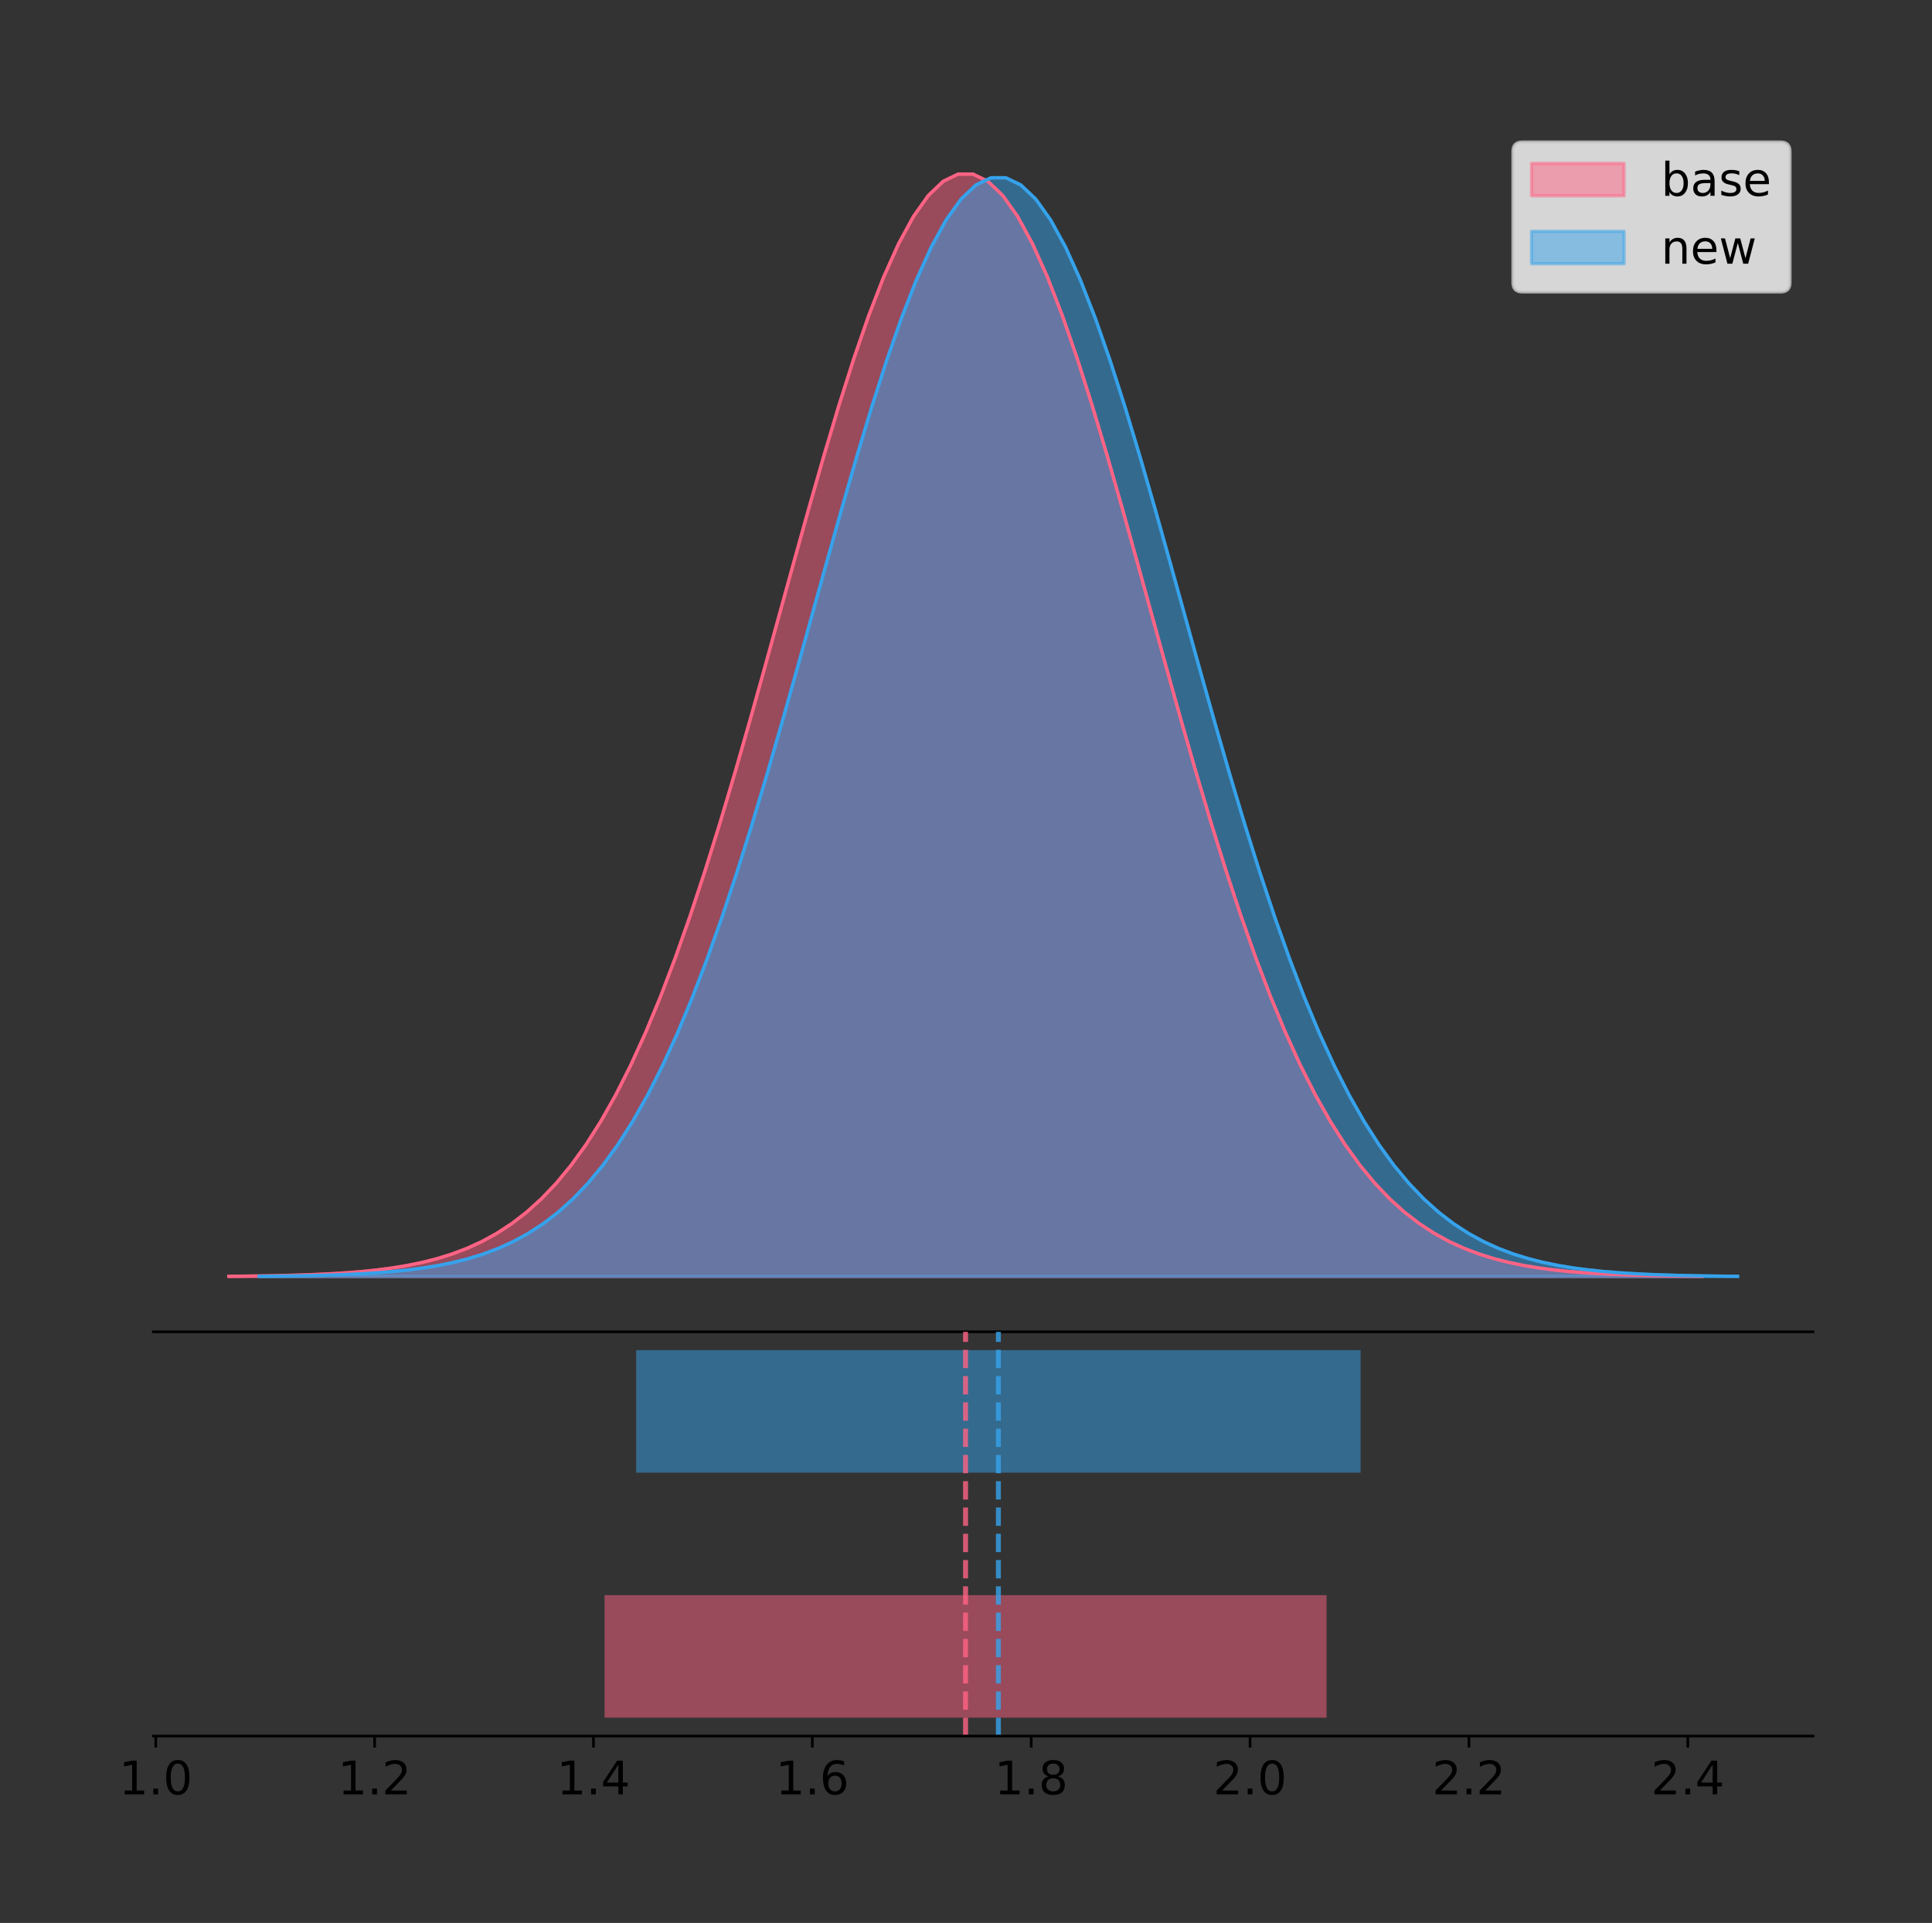 <?xml version="1.0" encoding="utf-8" standalone="no"?>
<!DOCTYPE svg PUBLIC "-//W3C//DTD SVG 1.1//EN"
  "http://www.w3.org/Graphics/SVG/1.1/DTD/svg11.dtd">
<!-- Created with matplotlib (https://matplotlib.org/) -->
<svg height="581.789pt" version="1.1" viewBox="0 0 584.607 581.789" width="584.607pt" xmlns="http://www.w3.org/2000/svg" xmlns:xlink="http://www.w3.org/1999/xlink">
 <rect x="0" y="0" width="584.607" height="581.789" fill="#333333" stroke="none"/>
 <defs>
  <style type="text/css">
*{stroke-linecap:butt;stroke-linejoin:round;}
  </style>
 </defs>
 <g id="figure_1">
  <g id="patch_1">
   <path d="M 0 581.789 
L 584.607 581.789 
L 584.607 0 
L 0 0 
z
" style="fill:none;"/>
  </g>
  <g id="axes_1">
   <g id="patch_2">
    <path d="M 46.407 402.93 
L 548.607 402.93 
L 548.607 36 
L 46.407 36 
z
" style="fill:none;"/>
   </g>
   <g id="PolyCollection_1">
    <defs>
     <path d="M 69.234 -195.538 
L 69.234 -195.65 
L 73.738 -195.692 
L 78.241 -195.749 
L 82.745 -195.825 
L 87.249 -195.925 
L 91.752 -196.058 
L 96.256 -196.23 
L 100.76 -196.455 
L 105.264 -196.744 
L 109.767 -197.115 
L 114.271 -197.585 
L 118.775 -198.179 
L 123.278 -198.923 
L 127.782 -199.848 
L 132.286 -200.99 
L 136.789 -202.39 
L 141.293 -204.093 
L 145.797 -206.151 
L 150.3 -208.617 
L 154.804 -211.552 
L 159.308 -215.017 
L 163.812 -219.078 
L 168.315 -223.801 
L 172.819 -229.25 
L 177.323 -235.488 
L 181.826 -242.572 
L 186.33 -250.552 
L 190.834 -259.468 
L 195.337 -269.344 
L 199.841 -280.192 
L 204.345 -292.002 
L 208.848 -304.744 
L 213.352 -318.365 
L 217.856 -332.786 
L 222.36 -347.901 
L 226.863 -363.58 
L 231.367 -379.667 
L 235.871 -395.98 
L 240.374 -412.318 
L 244.878 -428.462 
L 249.382 -444.18 
L 253.885 -459.23 
L 258.389 -473.372 
L 262.893 -486.366 
L 267.396 -497.987 
L 271.9 -508.025 
L 276.404 -516.294 
L 280.908 -522.64 
L 285.411 -526.94 
L 289.915 -529.111 
L 294.419 -529.111 
L 298.922 -526.94 
L 303.426 -522.64 
L 307.93 -516.294 
L 312.433 -508.025 
L 316.937 -497.987 
L 321.441 -486.366 
L 325.944 -473.372 
L 330.448 -459.23 
L 334.952 -444.18 
L 339.456 -428.462 
L 343.959 -412.318 
L 348.463 -395.98 
L 352.967 -379.667 
L 357.47 -363.58 
L 361.974 -347.901 
L 366.478 -332.786 
L 370.981 -318.365 
L 375.485 -304.744 
L 379.989 -292.002 
L 384.492 -280.192 
L 388.996 -269.344 
L 393.5 -259.468 
L 398.004 -250.552 
L 402.507 -242.572 
L 407.011 -235.488 
L 411.515 -229.25 
L 416.018 -223.801 
L 420.522 -219.078 
L 425.026 -215.017 
L 429.529 -211.552 
L 434.033 -208.617 
L 438.537 -206.151 
L 443.041 -204.093 
L 447.544 -202.39 
L 452.048 -200.99 
L 456.552 -199.848 
L 461.055 -198.923 
L 465.559 -198.179 
L 470.063 -197.585 
L 474.566 -197.115 
L 479.07 -196.744 
L 483.574 -196.455 
L 488.077 -196.23 
L 492.581 -196.058 
L 497.085 -195.925 
L 501.589 -195.825 
L 506.092 -195.749 
L 510.596 -195.692 
L 515.1 -195.65 
L 515.1 -195.538 
L 515.1 -195.538 
L 510.596 -195.538 
L 506.092 -195.538 
L 501.589 -195.538 
L 497.085 -195.538 
L 492.581 -195.538 
L 488.077 -195.538 
L 483.574 -195.538 
L 479.07 -195.538 
L 474.566 -195.538 
L 470.063 -195.538 
L 465.559 -195.538 
L 461.055 -195.538 
L 456.552 -195.538 
L 452.048 -195.538 
L 447.544 -195.538 
L 443.041 -195.538 
L 438.537 -195.538 
L 434.033 -195.538 
L 429.529 -195.538 
L 425.026 -195.538 
L 420.522 -195.538 
L 416.018 -195.538 
L 411.515 -195.538 
L 407.011 -195.538 
L 402.507 -195.538 
L 398.004 -195.538 
L 393.5 -195.538 
L 388.996 -195.538 
L 384.492 -195.538 
L 379.989 -195.538 
L 375.485 -195.538 
L 370.981 -195.538 
L 366.478 -195.538 
L 361.974 -195.538 
L 357.47 -195.538 
L 352.967 -195.538 
L 348.463 -195.538 
L 343.959 -195.538 
L 339.456 -195.538 
L 334.952 -195.538 
L 330.448 -195.538 
L 325.944 -195.538 
L 321.441 -195.538 
L 316.937 -195.538 
L 312.433 -195.538 
L 307.93 -195.538 
L 303.426 -195.538 
L 298.922 -195.538 
L 294.419 -195.538 
L 289.915 -195.538 
L 285.411 -195.538 
L 280.908 -195.538 
L 276.404 -195.538 
L 271.9 -195.538 
L 267.396 -195.538 
L 262.893 -195.538 
L 258.389 -195.538 
L 253.885 -195.538 
L 249.382 -195.538 
L 244.878 -195.538 
L 240.374 -195.538 
L 235.871 -195.538 
L 231.367 -195.538 
L 226.863 -195.538 
L 222.36 -195.538 
L 217.856 -195.538 
L 213.352 -195.538 
L 208.848 -195.538 
L 204.345 -195.538 
L 199.841 -195.538 
L 195.337 -195.538 
L 190.834 -195.538 
L 186.33 -195.538 
L 181.826 -195.538 
L 177.323 -195.538 
L 172.819 -195.538 
L 168.315 -195.538 
L 163.812 -195.538 
L 159.308 -195.538 
L 154.804 -195.538 
L 150.3 -195.538 
L 145.797 -195.538 
L 141.293 -195.538 
L 136.789 -195.538 
L 132.286 -195.538 
L 127.782 -195.538 
L 123.278 -195.538 
L 118.775 -195.538 
L 114.271 -195.538 
L 109.767 -195.538 
L 105.264 -195.538 
L 100.76 -195.538 
L 96.256 -195.538 
L 91.752 -195.538 
L 87.249 -195.538 
L 82.745 -195.538 
L 78.241 -195.538 
L 73.738 -195.538 
L 69.234 -195.538 
z
" id="m90151a51c6" style="stroke:#ff6384;stroke-opacity:0.5;"/>
    </defs>
    <g clip-path="url(#p85ea7b865d)">
     <use style="fill:#ff6384;fill-opacity:0.5;stroke:#ff6384;stroke-opacity:0.5;" x="0" xlink:href="#m90151a51c6" y="581.789"/>
    </g>
   </g>
   <g id="PolyCollection_2">
    <defs>
     <path d="M 78.422 -195.538 
L 78.422 -195.65 
L 82.941 -195.692 
L 87.459 -195.748 
L 91.978 -195.824 
L 96.497 -195.924 
L 101.016 -196.056 
L 105.534 -196.228 
L 110.053 -196.452 
L 114.572 -196.74 
L 119.091 -197.109 
L 123.609 -197.578 
L 128.128 -198.17 
L 132.647 -198.912 
L 137.166 -199.834 
L 141.684 -200.972 
L 146.203 -202.367 
L 150.722 -204.065 
L 155.241 -206.115 
L 159.76 -208.573 
L 164.278 -211.498 
L 168.797 -214.952 
L 173.316 -219 
L 177.835 -223.706 
L 182.353 -229.137 
L 186.872 -235.355 
L 191.391 -242.415 
L 195.91 -250.369 
L 200.428 -259.255 
L 204.947 -269.098 
L 209.466 -279.91 
L 213.985 -291.68 
L 218.503 -304.38 
L 223.022 -317.956 
L 227.541 -332.328 
L 232.06 -347.393 
L 236.579 -363.02 
L 241.097 -379.053 
L 245.616 -395.312 
L 250.135 -411.595 
L 254.654 -427.686 
L 259.172 -443.351 
L 263.691 -458.351 
L 268.21 -472.445 
L 272.729 -485.396 
L 277.247 -496.978 
L 281.766 -506.982 
L 286.285 -515.224 
L 290.804 -521.549 
L 295.322 -525.834 
L 299.841 -527.998 
L 304.36 -527.998 
L 308.879 -525.834 
L 313.398 -521.549 
L 317.916 -515.224 
L 322.435 -506.982 
L 326.954 -496.978 
L 331.473 -485.396 
L 335.991 -472.445 
L 340.51 -458.351 
L 345.029 -443.351 
L 349.548 -427.686 
L 354.066 -411.595 
L 358.585 -395.312 
L 363.104 -379.053 
L 367.623 -363.02 
L 372.141 -347.393 
L 376.66 -332.328 
L 381.179 -317.956 
L 385.698 -304.38 
L 390.217 -291.68 
L 394.735 -279.91 
L 399.254 -269.098 
L 403.773 -259.255 
L 408.292 -250.369 
L 412.81 -242.415 
L 417.329 -235.355 
L 421.848 -229.137 
L 426.367 -223.706 
L 430.885 -219 
L 435.404 -214.952 
L 439.923 -211.498 
L 444.442 -208.573 
L 448.96 -206.115 
L 453.479 -204.065 
L 457.998 -202.367 
L 462.517 -200.972 
L 467.036 -199.834 
L 471.554 -198.912 
L 476.073 -198.17 
L 480.592 -197.578 
L 485.111 -197.109 
L 489.629 -196.74 
L 494.148 -196.452 
L 498.667 -196.228 
L 503.186 -196.056 
L 507.704 -195.924 
L 512.223 -195.824 
L 516.742 -195.748 
L 521.261 -195.692 
L 525.779 -195.65 
L 525.779 -195.538 
L 525.779 -195.538 
L 521.261 -195.538 
L 516.742 -195.538 
L 512.223 -195.538 
L 507.704 -195.538 
L 503.186 -195.538 
L 498.667 -195.538 
L 494.148 -195.538 
L 489.629 -195.538 
L 485.111 -195.538 
L 480.592 -195.538 
L 476.073 -195.538 
L 471.554 -195.538 
L 467.036 -195.538 
L 462.517 -195.538 
L 457.998 -195.538 
L 453.479 -195.538 
L 448.96 -195.538 
L 444.442 -195.538 
L 439.923 -195.538 
L 435.404 -195.538 
L 430.885 -195.538 
L 426.367 -195.538 
L 421.848 -195.538 
L 417.329 -195.538 
L 412.81 -195.538 
L 408.292 -195.538 
L 403.773 -195.538 
L 399.254 -195.538 
L 394.735 -195.538 
L 390.217 -195.538 
L 385.698 -195.538 
L 381.179 -195.538 
L 376.66 -195.538 
L 372.141 -195.538 
L 367.623 -195.538 
L 363.104 -195.538 
L 358.585 -195.538 
L 354.066 -195.538 
L 349.548 -195.538 
L 345.029 -195.538 
L 340.51 -195.538 
L 335.991 -195.538 
L 331.473 -195.538 
L 326.954 -195.538 
L 322.435 -195.538 
L 317.916 -195.538 
L 313.398 -195.538 
L 308.879 -195.538 
L 304.36 -195.538 
L 299.841 -195.538 
L 295.322 -195.538 
L 290.804 -195.538 
L 286.285 -195.538 
L 281.766 -195.538 
L 277.247 -195.538 
L 272.729 -195.538 
L 268.21 -195.538 
L 263.691 -195.538 
L 259.172 -195.538 
L 254.654 -195.538 
L 250.135 -195.538 
L 245.616 -195.538 
L 241.097 -195.538 
L 236.579 -195.538 
L 232.06 -195.538 
L 227.541 -195.538 
L 223.022 -195.538 
L 218.503 -195.538 
L 213.985 -195.538 
L 209.466 -195.538 
L 204.947 -195.538 
L 200.428 -195.538 
L 195.91 -195.538 
L 191.391 -195.538 
L 186.872 -195.538 
L 182.353 -195.538 
L 177.835 -195.538 
L 173.316 -195.538 
L 168.797 -195.538 
L 164.278 -195.538 
L 159.76 -195.538 
L 155.241 -195.538 
L 150.722 -195.538 
L 146.203 -195.538 
L 141.684 -195.538 
L 137.166 -195.538 
L 132.647 -195.538 
L 128.128 -195.538 
L 123.609 -195.538 
L 119.091 -195.538 
L 114.572 -195.538 
L 110.053 -195.538 
L 105.534 -195.538 
L 101.016 -195.538 
L 96.497 -195.538 
L 91.978 -195.538 
L 87.459 -195.538 
L 82.941 -195.538 
L 78.422 -195.538 
z
" id="m2a927883ee" style="stroke:#36a2eb;stroke-opacity:0.5;"/>
    </defs>
    <g clip-path="url(#p85ea7b865d)">
     <use style="fill:#36a2eb;fill-opacity:0.5;stroke:#36a2eb;stroke-opacity:0.5;" x="0" xlink:href="#m2a927883ee" y="581.789"/>
    </g>
   </g>
   <g id="line2d_1">
    <path clip-path="url(#p85ea7b865d)" d="M 69.234 386.139 
L 73.738 386.097 
L 78.241 386.04 
L 82.745 385.965 
L 87.249 385.864 
L 91.752 385.732 
L 96.256 385.559 
L 100.76 385.334 
L 105.264 385.045 
L 109.767 384.675 
L 114.271 384.204 
L 118.775 383.61 
L 123.278 382.867 
L 127.782 381.941 
L 132.286 380.799 
L 136.789 379.399 
L 141.293 377.696 
L 145.797 375.639 
L 150.3 373.172 
L 154.804 370.238 
L 159.308 366.772 
L 163.812 362.711 
L 168.315 357.989 
L 172.819 352.539 
L 177.323 346.301 
L 181.826 339.217 
L 186.33 331.237 
L 190.834 322.322 
L 195.337 312.445 
L 199.841 301.597 
L 204.345 289.787 
L 208.848 277.045 
L 213.352 263.424 
L 217.856 249.004 
L 222.36 233.888 
L 226.863 218.209 
L 231.367 202.123 
L 235.871 185.809 
L 240.374 169.471 
L 244.878 153.327 
L 249.382 137.61 
L 253.885 122.559 
L 258.389 108.418 
L 262.893 95.423 
L 267.396 83.803 
L 271.9 73.765 
L 276.404 65.495 
L 280.908 59.15 
L 285.411 54.85 
L 289.915 52.679 
L 294.419 52.679 
L 298.922 54.85 
L 303.426 59.15 
L 307.93 65.495 
L 312.433 73.765 
L 316.937 83.803 
L 321.441 95.423 
L 325.944 108.418 
L 330.448 122.559 
L 334.952 137.61 
L 339.456 153.327 
L 343.959 169.471 
L 348.463 185.809 
L 352.967 202.123 
L 357.47 218.209 
L 361.974 233.888 
L 366.478 249.004 
L 370.981 263.424 
L 375.485 277.045 
L 379.989 289.787 
L 384.492 301.597 
L 388.996 312.445 
L 393.5 322.322 
L 398.004 331.237 
L 402.507 339.217 
L 407.011 346.301 
L 411.515 352.539 
L 416.018 357.989 
L 420.522 362.711 
L 425.026 366.772 
L 429.529 370.238 
L 434.033 373.172 
L 438.537 375.639 
L 443.041 377.696 
L 447.544 379.399 
L 452.048 380.799 
L 456.552 381.941 
L 461.055 382.867 
L 465.559 383.61 
L 470.063 384.204 
L 474.566 384.675 
L 479.07 385.045 
L 483.574 385.334 
L 488.077 385.559 
L 492.581 385.732 
L 497.085 385.864 
L 501.589 385.965 
L 506.092 386.04 
L 510.596 386.097 
L 515.1 386.139 
" style="fill:none;stroke:#ff6384;stroke-linecap:square;"/>
   </g>
   <g id="line2d_2">
    <path clip-path="url(#p85ea7b865d)" d="M 78.422 386.14 
L 82.941 386.098 
L 87.459 386.041 
L 91.978 385.966 
L 96.497 385.865 
L 101.016 385.734 
L 105.534 385.561 
L 110.053 385.337 
L 114.572 385.049 
L 119.091 384.68 
L 123.609 384.211 
L 128.128 383.619 
L 132.647 382.878 
L 137.166 381.956 
L 141.684 380.817 
L 146.203 379.422 
L 150.722 377.725 
L 155.241 375.674 
L 159.76 373.216 
L 164.278 370.291 
L 168.797 366.837 
L 173.316 362.79 
L 177.835 358.083 
L 182.353 352.652 
L 186.872 346.435 
L 191.391 339.374 
L 195.91 331.42 
L 200.428 322.535 
L 204.947 312.691 
L 209.466 301.88 
L 213.985 290.109 
L 218.503 277.409 
L 223.022 263.834 
L 227.541 249.461 
L 232.06 234.396 
L 236.579 218.769 
L 241.097 202.737 
L 245.616 186.478 
L 250.135 170.194 
L 254.654 154.104 
L 259.172 138.439 
L 263.691 123.439 
L 268.21 109.344 
L 272.729 96.393 
L 277.247 84.811 
L 281.766 74.807 
L 286.285 66.565 
L 290.804 60.241 
L 295.322 55.955 
L 299.841 53.791 
L 304.36 53.791 
L 308.879 55.955 
L 313.398 60.241 
L 317.916 66.565 
L 322.435 74.807 
L 326.954 84.811 
L 331.473 96.393 
L 335.991 109.344 
L 340.51 123.439 
L 345.029 138.439 
L 349.548 154.104 
L 354.066 170.194 
L 358.585 186.478 
L 363.104 202.737 
L 367.623 218.769 
L 372.141 234.396 
L 376.66 249.461 
L 381.179 263.834 
L 385.698 277.409 
L 390.217 290.109 
L 394.735 301.88 
L 399.254 312.691 
L 403.773 322.535 
L 408.292 331.42 
L 412.81 339.374 
L 417.329 346.435 
L 421.848 352.652 
L 426.367 358.083 
L 430.885 362.79 
L 435.404 366.837 
L 439.923 370.291 
L 444.442 373.216 
L 448.96 375.674 
L 453.479 377.725 
L 457.998 379.422 
L 462.517 380.817 
L 467.036 381.956 
L 471.554 382.878 
L 476.073 383.619 
L 480.592 384.211 
L 485.111 384.68 
L 489.629 385.049 
L 494.148 385.337 
L 498.667 385.561 
L 503.186 385.734 
L 507.704 385.865 
L 512.223 385.966 
L 516.742 386.041 
L 521.261 386.098 
L 525.779 386.14 
" style="fill:none;stroke:#36a2eb;stroke-linecap:square;"/>
   </g>
   <g id="patch_3">
    <path d="M 46.407 402.93 
L 548.607 402.93 
" style="fill:none;stroke:#000000;stroke-linecap:square;stroke-linejoin:miter;stroke-width:0.8;"/>
   </g>
   <g id="legend_1">
    <g id="patch_4">
     <path d="M 460.632 88.299 
L 538.807 88.299 
Q 541.607 88.299 541.607 85.499 
L 541.607 45.8 
Q 541.607 43 538.807 43 
L 460.632 43 
Q 457.832 43 457.832 45.8 
L 457.832 85.499 
Q 457.832 88.299 460.632 88.299 
z
" style="fill:#ffffff;opacity:0.8;stroke:#cccccc;stroke-linejoin:miter;"/>
    </g>
    <g id="patch_5">
     <path d="M 463.432 59.238 
L 491.432 59.238 
L 491.432 49.438 
L 463.432 49.438 
z
" style="fill:#ff6384;opacity:0.5;stroke:#ff6384;stroke-linejoin:miter;"/>
    </g>
    <g id="text_1">
     <!-- base -->
     <defs>
      <path d="M 48.688 27.297 
Q 48.688 37.203 44.609 42.844 
Q 40.531 48.484 33.406 48.484 
Q 26.266 48.484 22.188 42.844 
Q 18.109 37.203 18.109 27.297 
Q 18.109 17.391 22.188 11.75 
Q 26.266 6.109 33.406 6.109 
Q 40.531 6.109 44.609 11.75 
Q 48.688 17.391 48.688 27.297 
z
M 18.109 46.391 
Q 20.953 51.266 25.266 53.625 
Q 29.594 56 35.594 56 
Q 45.562 56 51.781 48.094 
Q 58.016 40.188 58.016 27.297 
Q 58.016 14.406 51.781 6.484 
Q 45.562 -1.422 35.594 -1.422 
Q 29.594 -1.422 25.266 0.953 
Q 20.953 3.328 18.109 8.203 
L 18.109 0 
L 9.078 0 
L 9.078 75.984 
L 18.109 75.984 
z
" id="DejaVuSans-98"/>
      <path d="M 34.281 27.484 
Q 23.391 27.484 19.188 25 
Q 14.984 22.516 14.984 16.5 
Q 14.984 11.719 18.141 8.906 
Q 21.297 6.109 26.703 6.109 
Q 34.188 6.109 38.703 11.406 
Q 43.219 16.703 43.219 25.484 
L 43.219 27.484 
z
M 52.203 31.203 
L 52.203 0 
L 43.219 0 
L 43.219 8.297 
Q 40.141 3.328 35.547 0.953 
Q 30.953 -1.422 24.312 -1.422 
Q 15.922 -1.422 10.953 3.297 
Q 6 8.016 6 15.922 
Q 6 25.141 12.172 29.828 
Q 18.359 34.516 30.609 34.516 
L 43.219 34.516 
L 43.219 35.406 
Q 43.219 41.609 39.141 45 
Q 35.062 48.391 27.688 48.391 
Q 23 48.391 18.547 47.266 
Q 14.109 46.141 10.016 43.891 
L 10.016 52.203 
Q 14.938 54.109 19.578 55.047 
Q 24.219 56 28.609 56 
Q 40.484 56 46.344 49.844 
Q 52.203 43.703 52.203 31.203 
z
" id="DejaVuSans-97"/>
      <path d="M 44.281 53.078 
L 44.281 44.578 
Q 40.484 46.531 36.375 47.5 
Q 32.281 48.484 27.875 48.484 
Q 21.188 48.484 17.844 46.438 
Q 14.5 44.391 14.5 40.281 
Q 14.5 37.156 16.891 35.375 
Q 19.281 33.594 26.516 31.984 
L 29.594 31.297 
Q 39.156 29.25 43.188 25.516 
Q 47.219 21.781 47.219 15.094 
Q 47.219 7.469 41.188 3.016 
Q 35.156 -1.422 24.609 -1.422 
Q 20.219 -1.422 15.453 -0.562 
Q 10.688 0.297 5.422 2 
L 5.422 11.281 
Q 10.406 8.688 15.234 7.391 
Q 20.062 6.109 24.812 6.109 
Q 31.156 6.109 34.562 8.281 
Q 37.984 10.453 37.984 14.406 
Q 37.984 18.062 35.516 20.016 
Q 33.062 21.969 24.703 23.781 
L 21.578 24.516 
Q 13.234 26.266 9.516 29.906 
Q 5.812 33.547 5.812 39.891 
Q 5.812 47.609 11.281 51.797 
Q 16.75 56 26.812 56 
Q 31.781 56 36.172 55.266 
Q 40.578 54.547 44.281 53.078 
z
" id="DejaVuSans-115"/>
      <path d="M 56.203 29.594 
L 56.203 25.203 
L 14.891 25.203 
Q 15.484 15.922 20.484 11.062 
Q 25.484 6.203 34.422 6.203 
Q 39.594 6.203 44.453 7.469 
Q 49.312 8.734 54.109 11.281 
L 54.109 2.781 
Q 49.266 0.734 44.188 -0.344 
Q 39.109 -1.422 33.891 -1.422 
Q 20.797 -1.422 13.156 6.188 
Q 5.516 13.812 5.516 26.812 
Q 5.516 40.234 12.766 48.109 
Q 20.016 56 32.328 56 
Q 43.359 56 49.781 48.891 
Q 56.203 41.797 56.203 29.594 
z
M 47.219 32.234 
Q 47.125 39.594 43.094 43.984 
Q 39.062 48.391 32.422 48.391 
Q 24.906 48.391 20.391 44.141 
Q 15.875 39.891 15.188 32.172 
z
" id="DejaVuSans-101"/>
     </defs>
     <g transform="translate(502.632 59.238)scale(0.14 -0.14)">
      <use xlink:href="#DejaVuSans-98"/>
      <use x="63.477" xlink:href="#DejaVuSans-97"/>
      <use x="124.756" xlink:href="#DejaVuSans-115"/>
      <use x="176.855" xlink:href="#DejaVuSans-101"/>
     </g>
    </g>
    <g id="patch_6">
     <path d="M 463.432 79.787 
L 491.432 79.787 
L 491.432 69.987 
L 463.432 69.987 
z
" style="fill:#36a2eb;opacity:0.5;stroke:#36a2eb;stroke-linejoin:miter;"/>
    </g>
    <g id="text_2">
     <!-- new -->
     <defs>
      <path d="M 54.891 33.016 
L 54.891 0 
L 45.906 0 
L 45.906 32.719 
Q 45.906 40.484 42.875 44.328 
Q 39.844 48.188 33.797 48.188 
Q 26.516 48.188 22.312 43.547 
Q 18.109 38.922 18.109 30.906 
L 18.109 0 
L 9.078 0 
L 9.078 54.688 
L 18.109 54.688 
L 18.109 46.188 
Q 21.344 51.125 25.703 53.562 
Q 30.078 56 35.797 56 
Q 45.219 56 50.047 50.172 
Q 54.891 44.344 54.891 33.016 
z
" id="DejaVuSans-110"/>
      <path d="M 4.203 54.688 
L 13.188 54.688 
L 24.422 12.016 
L 35.594 54.688 
L 46.188 54.688 
L 57.422 12.016 
L 68.609 54.688 
L 77.594 54.688 
L 63.281 0 
L 52.688 0 
L 40.922 44.828 
L 29.109 0 
L 18.5 0 
z
" id="DejaVuSans-119"/>
     </defs>
     <g transform="translate(502.632 79.787)scale(0.14 -0.14)">
      <use xlink:href="#DejaVuSans-110"/>
      <use x="63.379" xlink:href="#DejaVuSans-101"/>
      <use x="124.902" xlink:href="#DejaVuSans-119"/>
     </g>
    </g>
   </g>
  </g>
  <g id="axes_2">
   <g id="patch_7">
    <path d="M 46.407 525.24 
L 548.607 525.24 
L 548.607 402.93 
L 46.407 402.93 
z
" style="fill:none;"/>
   </g>
   <g id="patch_8">
    <path clip-path="url(#pac4b70cf21)" d="M 182.93 519.68 
L 401.404 519.68 
L 401.404 482.617 
L 182.93 482.617 
z
" style="fill:#ff6384;opacity:0.5;"/>
   </g>
   <g id="patch_9">
    <path clip-path="url(#pac4b70cf21)" d="M 192.498 445.553 
L 411.703 445.553 
L 411.703 408.49 
L 192.498 408.49 
z
" style="fill:#36a2eb;opacity:0.5;"/>
   </g>
   <g id="matplotlib.axis_1">
    <g id="xtick_1">
     <g id="line2d_3">
      <defs>
       <path d="M 0 0 
L 0 3.5 
" id="mb702750dcd" style="stroke:#000000;stroke-width:0.8;"/>
      </defs>
      <g>
       <use style="stroke:#000000;stroke-width:0.8;" x="47.132" xlink:href="#mb702750dcd" y="525.24"/>
      </g>
     </g>
     <g id="text_3">
      <!-- 1.0 -->
      <defs>
       <path d="M 12.406 8.297 
L 28.516 8.297 
L 28.516 63.922 
L 10.984 60.406 
L 10.984 69.391 
L 28.422 72.906 
L 38.281 72.906 
L 38.281 8.297 
L 54.391 8.297 
L 54.391 0 
L 12.406 0 
z
" id="DejaVuSans-49"/>
       <path d="M 10.688 12.406 
L 21 12.406 
L 21 0 
L 10.688 0 
z
" id="DejaVuSans-46"/>
       <path d="M 31.781 66.406 
Q 24.172 66.406 20.328 58.906 
Q 16.5 51.422 16.5 36.375 
Q 16.5 21.391 20.328 13.891 
Q 24.172 6.391 31.781 6.391 
Q 39.453 6.391 43.281 13.891 
Q 47.125 21.391 47.125 36.375 
Q 47.125 51.422 43.281 58.906 
Q 39.453 66.406 31.781 66.406 
z
M 31.781 74.219 
Q 44.047 74.219 50.516 64.516 
Q 56.984 54.828 56.984 36.375 
Q 56.984 17.969 50.516 8.266 
Q 44.047 -1.422 31.781 -1.422 
Q 19.531 -1.422 13.062 8.266 
Q 6.594 17.969 6.594 36.375 
Q 6.594 54.828 13.062 64.516 
Q 19.531 74.219 31.781 74.219 
z
" id="DejaVuSans-48"/>
      </defs>
      <g transform="translate(36 542.878)scale(0.14 -0.14)">
       <use xlink:href="#DejaVuSans-49"/>
       <use x="63.623" xlink:href="#DejaVuSans-46"/>
       <use x="95.41" xlink:href="#DejaVuSans-48"/>
      </g>
     </g>
    </g>
    <g id="xtick_2">
     <g id="line2d_4">
      <g>
       <use style="stroke:#000000;stroke-width:0.8;" x="113.358" xlink:href="#mb702750dcd" y="525.24"/>
      </g>
     </g>
     <g id="text_4">
      <!-- 1.2 -->
      <defs>
       <path d="M 19.188 8.297 
L 53.609 8.297 
L 53.609 0 
L 7.328 0 
L 7.328 8.297 
Q 12.938 14.109 22.625 23.891 
Q 32.328 33.688 34.812 36.531 
Q 39.547 41.844 41.422 45.531 
Q 43.312 49.219 43.312 52.781 
Q 43.312 58.594 39.234 62.25 
Q 35.156 65.922 28.609 65.922 
Q 23.969 65.922 18.812 64.312 
Q 13.672 62.703 7.812 59.422 
L 7.812 69.391 
Q 13.766 71.781 18.938 73 
Q 24.125 74.219 28.422 74.219 
Q 39.75 74.219 46.484 68.547 
Q 53.219 62.891 53.219 53.422 
Q 53.219 48.922 51.531 44.891 
Q 49.859 40.875 45.406 35.406 
Q 44.188 33.984 37.641 27.219 
Q 31.109 20.453 19.188 8.297 
z
" id="DejaVuSans-50"/>
      </defs>
      <g transform="translate(102.226 542.878)scale(0.14 -0.14)">
       <use xlink:href="#DejaVuSans-49"/>
       <use x="63.623" xlink:href="#DejaVuSans-46"/>
       <use x="95.41" xlink:href="#DejaVuSans-50"/>
      </g>
     </g>
    </g>
    <g id="xtick_3">
     <g id="line2d_5">
      <g>
       <use style="stroke:#000000;stroke-width:0.8;" x="179.583" xlink:href="#mb702750dcd" y="525.24"/>
      </g>
     </g>
     <g id="text_5">
      <!-- 1.4 -->
      <defs>
       <path d="M 37.797 64.312 
L 12.891 25.391 
L 37.797 25.391 
z
M 35.203 72.906 
L 47.609 72.906 
L 47.609 25.391 
L 58.016 25.391 
L 58.016 17.188 
L 47.609 17.188 
L 47.609 0 
L 37.797 0 
L 37.797 17.188 
L 4.891 17.188 
L 4.891 26.703 
z
" id="DejaVuSans-52"/>
      </defs>
      <g transform="translate(168.451 542.878)scale(0.14 -0.14)">
       <use xlink:href="#DejaVuSans-49"/>
       <use x="63.623" xlink:href="#DejaVuSans-46"/>
       <use x="95.41" xlink:href="#DejaVuSans-52"/>
      </g>
     </g>
    </g>
    <g id="xtick_4">
     <g id="line2d_6">
      <g>
       <use style="stroke:#000000;stroke-width:0.8;" x="245.809" xlink:href="#mb702750dcd" y="525.24"/>
      </g>
     </g>
     <g id="text_6">
      <!-- 1.6 -->
      <defs>
       <path d="M 33.016 40.375 
Q 26.375 40.375 22.484 35.828 
Q 18.609 31.297 18.609 23.391 
Q 18.609 15.531 22.484 10.953 
Q 26.375 6.391 33.016 6.391 
Q 39.656 6.391 43.531 10.953 
Q 47.406 15.531 47.406 23.391 
Q 47.406 31.297 43.531 35.828 
Q 39.656 40.375 33.016 40.375 
z
M 52.594 71.297 
L 52.594 62.312 
Q 48.875 64.062 45.094 64.984 
Q 41.312 65.922 37.594 65.922 
Q 27.828 65.922 22.672 59.328 
Q 17.531 52.734 16.797 39.406 
Q 19.672 43.656 24.016 45.922 
Q 28.375 48.188 33.594 48.188 
Q 44.578 48.188 50.953 41.516 
Q 57.328 34.859 57.328 23.391 
Q 57.328 12.156 50.688 5.359 
Q 44.047 -1.422 33.016 -1.422 
Q 20.359 -1.422 13.672 8.266 
Q 6.984 17.969 6.984 36.375 
Q 6.984 53.656 15.188 63.938 
Q 23.391 74.219 37.203 74.219 
Q 40.922 74.219 44.703 73.484 
Q 48.484 72.75 52.594 71.297 
z
" id="DejaVuSans-54"/>
      </defs>
      <g transform="translate(234.677 542.878)scale(0.14 -0.14)">
       <use xlink:href="#DejaVuSans-49"/>
       <use x="63.623" xlink:href="#DejaVuSans-46"/>
       <use x="95.41" xlink:href="#DejaVuSans-54"/>
      </g>
     </g>
    </g>
    <g id="xtick_5">
     <g id="line2d_7">
      <g>
       <use style="stroke:#000000;stroke-width:0.8;" x="312.034" xlink:href="#mb702750dcd" y="525.24"/>
      </g>
     </g>
     <g id="text_7">
      <!-- 1.8 -->
      <defs>
       <path d="M 31.781 34.625 
Q 24.75 34.625 20.719 30.859 
Q 16.703 27.094 16.703 20.516 
Q 16.703 13.922 20.719 10.156 
Q 24.75 6.391 31.781 6.391 
Q 38.812 6.391 42.859 10.172 
Q 46.922 13.969 46.922 20.516 
Q 46.922 27.094 42.891 30.859 
Q 38.875 34.625 31.781 34.625 
z
M 21.922 38.812 
Q 15.578 40.375 12.031 44.719 
Q 8.5 49.078 8.5 55.328 
Q 8.5 64.062 14.719 69.141 
Q 20.953 74.219 31.781 74.219 
Q 42.672 74.219 48.875 69.141 
Q 55.078 64.062 55.078 55.328 
Q 55.078 49.078 51.531 44.719 
Q 48 40.375 41.703 38.812 
Q 48.828 37.156 52.797 32.312 
Q 56.781 27.484 56.781 20.516 
Q 56.781 9.906 50.312 4.234 
Q 43.844 -1.422 31.781 -1.422 
Q 19.734 -1.422 13.25 4.234 
Q 6.781 9.906 6.781 20.516 
Q 6.781 27.484 10.781 32.312 
Q 14.797 37.156 21.922 38.812 
z
M 18.312 54.391 
Q 18.312 48.734 21.844 45.562 
Q 25.391 42.391 31.781 42.391 
Q 38.141 42.391 41.719 45.562 
Q 45.312 48.734 45.312 54.391 
Q 45.312 60.062 41.719 63.234 
Q 38.141 66.406 31.781 66.406 
Q 25.391 66.406 21.844 63.234 
Q 18.312 60.062 18.312 54.391 
z
" id="DejaVuSans-56"/>
      </defs>
      <g transform="translate(300.902 542.878)scale(0.14 -0.14)">
       <use xlink:href="#DejaVuSans-49"/>
       <use x="63.623" xlink:href="#DejaVuSans-46"/>
       <use x="95.41" xlink:href="#DejaVuSans-56"/>
      </g>
     </g>
    </g>
    <g id="xtick_6">
     <g id="line2d_8">
      <g>
       <use style="stroke:#000000;stroke-width:0.8;" x="378.26" xlink:href="#mb702750dcd" y="525.24"/>
      </g>
     </g>
     <g id="text_8">
      <!-- 2.0 -->
      <g transform="translate(367.128 542.878)scale(0.14 -0.14)">
       <use xlink:href="#DejaVuSans-50"/>
       <use x="63.623" xlink:href="#DejaVuSans-46"/>
       <use x="95.41" xlink:href="#DejaVuSans-48"/>
      </g>
     </g>
    </g>
    <g id="xtick_7">
     <g id="line2d_9">
      <g>
       <use style="stroke:#000000;stroke-width:0.8;" x="444.486" xlink:href="#mb702750dcd" y="525.24"/>
      </g>
     </g>
     <g id="text_9">
      <!-- 2.2 -->
      <g transform="translate(433.353 542.878)scale(0.14 -0.14)">
       <use xlink:href="#DejaVuSans-50"/>
       <use x="63.623" xlink:href="#DejaVuSans-46"/>
       <use x="95.41" xlink:href="#DejaVuSans-50"/>
      </g>
     </g>
    </g>
    <g id="xtick_8">
     <g id="line2d_10">
      <g>
       <use style="stroke:#000000;stroke-width:0.8;" x="510.711" xlink:href="#mb702750dcd" y="525.24"/>
      </g>
     </g>
     <g id="text_10">
      <!-- 2.4 -->
      <g transform="translate(499.579 542.878)scale(0.14 -0.14)">
       <use xlink:href="#DejaVuSans-50"/>
       <use x="63.623" xlink:href="#DejaVuSans-46"/>
       <use x="95.41" xlink:href="#DejaVuSans-52"/>
      </g>
     </g>
    </g>
   </g>
   <g id="line2d_11">
    <path clip-path="url(#pac4b70cf21)" d="M 292.167 525.24 
L 292.167 402.93 
" style="fill:none;stroke:#ff6384;stroke-dasharray:5.55,2.4;stroke-dashoffset:0;stroke-opacity:0.8;stroke-width:1.5;"/>
   </g>
   <g id="line2d_12">
    <path clip-path="url(#pac4b70cf21)" d="M 302.101 525.24 
L 302.101 402.93 
" style="fill:none;stroke:#36a2eb;stroke-dasharray:5.55,2.4;stroke-dashoffset:0;stroke-opacity:0.8;stroke-width:1.5;"/>
   </g>
   <g id="patch_10">
    <path d="M 46.407 525.24 
L 548.607 525.24 
" style="fill:none;stroke:#000000;stroke-linecap:square;stroke-linejoin:miter;stroke-width:0.8;"/>
   </g>
  </g>
 </g>
 <defs>
  <clipPath id="p85ea7b865d">
   <rect height="366.93" width="502.2" x="46.407" y="36"/>
  </clipPath>
  <clipPath id="pac4b70cf21">
   <rect height="122.31" width="502.2" x="46.407" y="402.93"/>
  </clipPath>
 </defs>
</svg>
